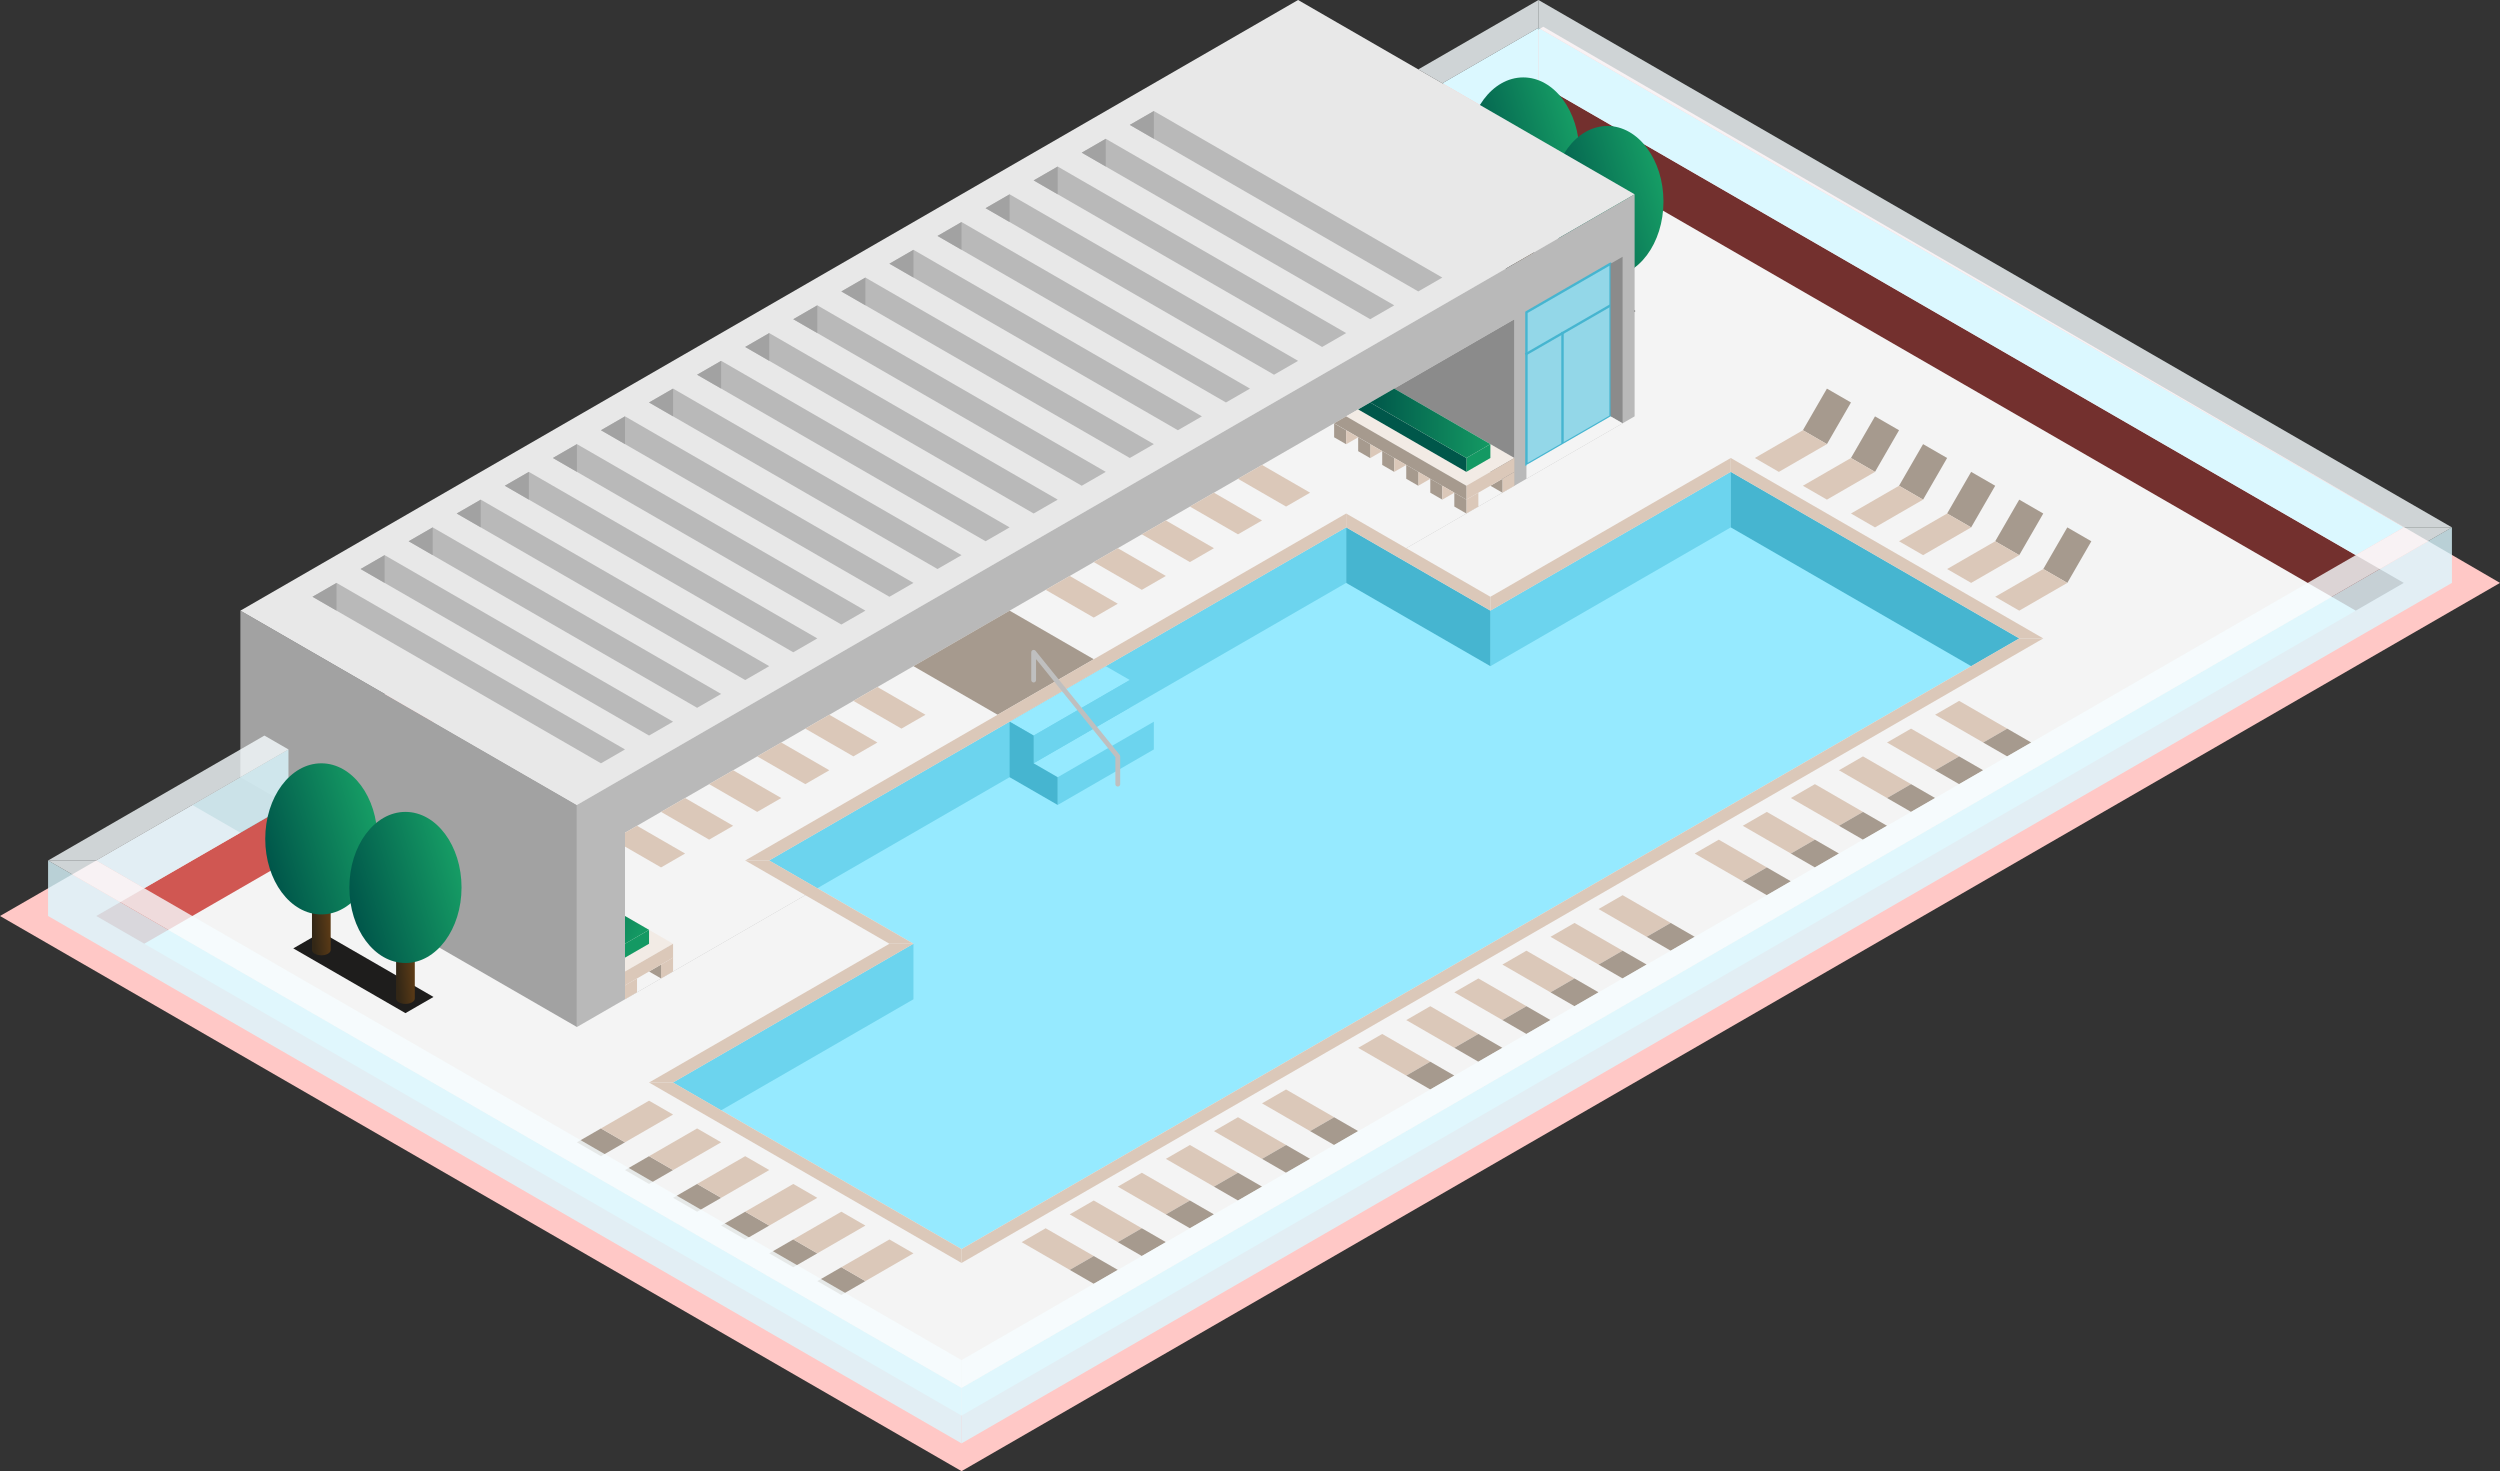 <svg id="Layer_1" data-name="Layer 1" xmlns="http://www.w3.org/2000/svg" xmlns:xlink="http://www.w3.org/1999/xlink" viewBox="0 0 260 152.998">
  <rect x="0" y="0" width="260" height="152.998" fill="#333333" stroke="none"/>
  <defs>
    <style>
      .top-light {
        fill: #ffc8c6;
      }

      .cls-1 {
        fill: #f4f4f4;
      }

      .exterior-L-prim {
        fill: #73302e;
      }

      .cls-2 {
        fill: #dbf8ff;
      }

      .cls-3 {
        opacity: 0.8;
      }

      .cls-4 {
        fill: #f6fdff;
      }

      .exterior-R-prim {
        fill: #d05752;
      }

      .cls-5 {
        fill: #1e1d1c;
      }

      .cls-6 {
        fill: url(#linear-gradient);
      }

      .cls-7 {
        fill: url(#linear-gradient-2);
      }

      .cls-8 {
        fill: url(#linear-gradient-3);
      }

      .cls-9 {
        fill: url(#linear-gradient-4);
      }

      .cls-10 {
        fill: #a2a2a2;
      }

      .cls-11 {
        fill: #e8e8e8;
      }

      .cls-12 {
        fill: #b9b9b9;
      }

      .cls-13 {
        fill: #8b8b8b;
      }

      .cls-14 {
        fill: #96eaff;
      }

      .cls-15 {
        fill: #6cd4ee;
      }

      .cls-16 {
        fill: #46b5d0;
      }

      .cls-17 {
        fill: #a69a8e;
      }

      .cls-18 {
        fill: #dbc8b9;
      }

      .cls-19 {
        fill: url(#linear-gradient-5);
      }

      .cls-20 {
        fill: url(#linear-gradient-6);
      }

      .cls-21 {
        fill: url(#linear-gradient-7);
      }

      .cls-22 {
        fill: url(#linear-gradient-8);
      }

      .cls-23, .cls-30 {
        fill: none;
      }

      .cls-23 {
        stroke: #bfbfbf;
        stroke-width: 0.5px;
      }

      .cls-23, .cls-29 {
        stroke-linecap: round;
        stroke-linejoin: round;
      }

      .cls-24 {
        fill: #f2ebe5;
      }

      .cls-25 {
        fill: #149963;
      }

      .cls-26 {
        fill: #00574a;
      }

      .cls-27 {
        fill: url(#linear-gradient-9);
      }

      .cls-28 {
        fill: url(#linear-gradient-10);
      }

      .cls-29 {
        fill: #93d7e8;
      }

      .cls-29, .cls-30 {
        stroke: #46b5d0;
        stroke-width: 0.25px;
      }

      .cls-30 {
        stroke-linecap: square;
        stroke-miterlimit: 3;
      }
    </style>
    <linearGradient id="linear-gradient" x1="-612.12" y1="671.901" x2="-611.145" y2="672.125" gradientTransform="matrix(1.944, 0, 0, -5.051, 1347.593, 3419.948)" gradientUnits="userSpaceOnUse">
      <stop offset="0" stop-color="#332716"/>
      <stop offset="1" stop-color="#603d16"/>
    </linearGradient>
    <linearGradient id="linear-gradient-2" x1="-533.643" y1="541.864" x2="-532.717" y2="542.236" gradientTransform="matrix(11.666, 0, 0, -15.716, 6378.469, 8534.507)" gradientUnits="userSpaceOnUse">
      <stop offset="0" stop-color="#00564a"/>
      <stop offset="1" stop-color="#169d65"/>
    </linearGradient>
    <linearGradient id="linear-gradient-3" x1="-612.12" y1="671.901" x2="-611.145" y2="672.125" gradientTransform="matrix(1.944, 0, 0, -5.051, 1356.342, 3424.999)" xlink:href="#linear-gradient"/>
    <linearGradient id="linear-gradient-4" x1="-533.643" y1="541.864" x2="-532.717" y2="542.236" gradientTransform="matrix(11.666, 0, 0, -15.716, 6387.219, 8539.558)" xlink:href="#linear-gradient-2"/>
    <linearGradient id="linear-gradient-5" x1="-612.12" y1="671.901" x2="-611.145" y2="672.125" gradientTransform="matrix(1.944, 0, 0, -5.051, 1222.593, 3491.281)" xlink:href="#linear-gradient"/>
    <linearGradient id="linear-gradient-6" x1="-533.643" y1="541.864" x2="-532.717" y2="542.236" gradientTransform="matrix(11.666, 0, 0, -15.716, 6253.469, 8605.84)" xlink:href="#linear-gradient-2"/>
    <linearGradient id="linear-gradient-7" x1="-612.12" y1="671.901" x2="-611.145" y2="672.125" gradientTransform="matrix(1.944, 0, 0, -5.051, 1231.342, 3496.333)" xlink:href="#linear-gradient"/>
    <linearGradient id="linear-gradient-8" x1="-533.643" y1="541.864" x2="-532.717" y2="542.236" gradientTransform="matrix(11.666, 0, 0, -15.716, 6262.219, 8610.892)" xlink:href="#linear-gradient-2"/>
    <linearGradient id="linear-gradient-9" x1="-532.64" y1="614.526" x2="-531.64" y2="614.526" gradientTransform="matrix(12.5, 0, 0, -7.217, 6800.5, 4478.997)" gradientUnits="userSpaceOnUse">
      <stop offset="0" stop-color="#00574a"/>
      <stop offset="0.983" stop-color="#149963"/>
    </linearGradient>
    <linearGradient id="linear-gradient-10" x1="-594.142" y1="817.069" x2="-590.58" y2="815.262" gradientTransform="matrix(2.5, 0, 0, -2.887, 1543, 2451.021)" xlink:href="#linear-gradient-9"/>
  </defs>
  <title>Artboard 4</title>
  <g id="root" data-name="Pool Roof">
    <path id="Path" class="top-light" d="M0,95.263l100,57.735L260,60.622,160.5,2.783Z"/>
    <path id="Path-2" data-name="Path" class="cls-1" d="M100,147.224,250,60.622,160,8.66,10,95.263Z"/>
    <path id="Path-3" data-name="Path" class="exterior-L-prim" d="M245,63.508,160,14.434V8.66l90,51.962Z"/>
    <path id="Path-4" data-name="Path" class="cls-2" d="M245,57.735l5-2.887L160,2.887V8.66Z"/>
    <g class="cls-3">
      <path id="Path-5" data-name="Path" class="cls-4" d="M255,54.848,160,0V2.887l90,51.962Z"/>
    </g>
    <path id="Path-6" data-name="Path" class="cls-2" d="M155,11.547,160,8.66V2.887L150,8.66Z"/>
    <g class="cls-3">
      <path id="Path-7" data-name="Path" class="cls-4" d="M160,0,147.5,7.217,150,8.66l10-5.774Z"/>
    </g>
    <path id="Path-8" data-name="Path" class="exterior-R-prim" d="M160,8.66v5.774l-5-2.887Z"/>
    <g id="Group">
      <path id="Path-9" data-name="Path" class="cls-5" d="M155.501,27.297l11.666,6.735,2.917-1.684-11.666-6.735Z"/>
      <g id="Group-2" data-name="Group">
        <g id="Group-3" data-name="Group">
          <path id="Compound_Shape" data-name="Compound Shape" class="cls-6" d="M159.39,27.46h0c0,.31-.436.561-.972.561s-.972-.252-.972-.561h0V22.97H159.39v4.49Z"/>
          <ellipse id="Ellipse" class="cls-7" cx="158.418" cy="15.909" rx="5.833" ry="7.858"/>
        </g>
        <g id="Group-4" data-name="Group">
          <path id="Compound_Shape-2" data-name="Compound Shape" class="cls-8" d="M168.139,32.511h0c0,.31-.436.561-.972.561s-.972-.252-.972-.561h0v-4.49h1.944v4.49Z"/>
          <ellipse id="Ellipse-2" data-name="Ellipse" class="cls-9" cx="167.167" cy="20.961" rx="5.833" ry="7.858"/>
        </g>
      </g>
    </g>
    <path id="Path-10" data-name="Path" class="cls-10" d="M25,86.603,60,106.81V83.716L25,63.508Z"/>
    <path id="Path-11" data-name="Path" class="cls-11" d="M135,0l35,20.207L60,83.716,25,63.508Z"/>
    <path id="Path-12" data-name="Path" class="cls-12" d="M60,106.81,170,43.301V20.207L60,83.716Z"/>
    <path id="Path-13" data-name="Path" class="cls-1" d="M157.5,50.518,65,103.923v-17.32l92.5-53.405Z"/>
    <path id="Path-14" data-name="Path" class="cls-13" d="M142.5,41.858l15-8.66v17.32Z"/>
    <path id="Path-15" data-name="Path" class="cls-14" d="M80,89.489l15,8.66L70,112.583l30,17.32L210,66.395,180,49.075,155,63.508l-15-8.66Z"/>
    <path id="Path-16" data-name="Path" class="cls-15" d="M180,49.075v5.774L155,69.282V63.508Z"/>
    <path id="Path-17" data-name="Path" class="cls-16" d="M140,54.848v5.774l15,8.66V63.508Z"/>
    <path id="Path-18" data-name="Path" class="cls-15" d="M85,92.376l55-31.754V54.848L80,89.489Z"/>
    <path id="Path-19" data-name="Path" class="cls-15" d="M95,98.15v5.774L75,115.47l-5-2.887Z"/>
    <path id="Path-20" data-name="Path" class="cls-16" d="M180,54.848V49.075l30,17.32-5,2.887Z"/>
    <path id="Path-21" data-name="Path" class="exterior-R-prim" d="M30,89.489V83.716L10,95.263,15,98.15Z"/>
    <g id="Group-5" data-name="Group">
      <path id="Path-22" data-name="Path" class="cls-17" d="M190,46.188l-2.5-1.443,2.5-4.33,2.5,1.443Z"/>
      <path id="Path-23" data-name="Path" class="cls-18" d="M185,49.075l5-2.887-2.5-1.443-5,2.887Z"/>
    </g>
    <g id="Group-6" data-name="Group">
      <path id="Path-24" data-name="Path" class="cls-17" d="M67.5,123.13,65,121.687l2.5-1.443,2.5,1.443Z"/>
      <path id="Path-25" data-name="Path" class="cls-18" d="M72.5,117.357l-5,2.887,2.5,1.443L75,118.8Z"/>
    </g>
    <g id="Group-7" data-name="Group">
      <path id="Path-26" data-name="Path" class="cls-17" d="M82.5,131.791,80,130.347l2.5-1.443,2.5,1.443Z"/>
      <path id="Path-27" data-name="Path" class="cls-18" d="M87.5,126.017l-5,2.887,2.5,1.443,5-2.887Z"/>
    </g>
    <g id="Group-8" data-name="Group">
      <path id="Path-28" data-name="Path" class="cls-17" d="M72.5,126.017,70,124.574l2.5-1.443,2.5,1.443Z"/>
      <path id="Path-29" data-name="Path" class="cls-18" d="M77.5,120.243l-5,2.887,2.5,1.443,5-2.887Z"/>
    </g>
    <g id="Group-9" data-name="Group">
      <path id="Path-30" data-name="Path" class="cls-17" d="M87.5,134.677,85,133.234l2.5-1.443,2.5,1.443Z"/>
      <path id="Path-31" data-name="Path" class="cls-18" d="M92.5,128.904l-5,2.887,2.5,1.443,5-2.887Z"/>
    </g>
    <g id="Group-10" data-name="Group">
      <path id="Path-32" data-name="Path" class="cls-17" d="M62.5,117.357,65,118.8l-2.5,1.443L60,118.8Z"/>
      <path id="Path-33" data-name="Path" class="cls-18" d="M70,115.913,65,118.8l-2.5-1.443,5-2.887Z"/>
    </g>
    <g id="Group-11" data-name="Group">
      <path id="Path-34" data-name="Path" class="cls-17" d="M77.5,126.017,80,127.46l-2.5,1.443L75,127.46Z"/>
      <path id="Path-35" data-name="Path" class="cls-18" d="M85,124.574,80,127.46l-2.5-1.443,5-2.887Z"/>
    </g>
    <g id="Group-12" data-name="Group">
      <path id="Path-36" data-name="Path" class="cls-17" d="M205,54.848l-2.5-1.443,2.5-4.33,2.5,1.443Z"/>
      <path id="Path-37" data-name="Path" class="cls-18" d="M200,57.735l5-2.887-2.5-1.443-5,2.887Z"/>
    </g>
    <g id="Group-13" data-name="Group">
      <path id="Path-38" data-name="Path" class="cls-17" d="M195,49.075l-2.5-1.443,2.5-4.33,2.5,1.443Z"/>
      <path id="Path-39" data-name="Path" class="cls-18" d="M190,51.962l5-2.887-2.5-1.443-5,2.887Z"/>
    </g>
    <g id="Group-14" data-name="Group">
      <path id="Path-40" data-name="Path" class="cls-17" d="M210,57.735l-2.5-1.443,2.5-4.33,2.5,1.443Z"/>
      <path id="Path-41" data-name="Path" class="cls-18" d="M205,60.622l5-2.887-2.5-1.443-5,2.887Z"/>
    </g>
    <g id="Group-15" data-name="Group">
      <path id="Path-42" data-name="Path" class="cls-17" d="M200,51.962l-2.5-1.443,2.5-4.33,2.5,1.443Z"/>
      <path id="Path-43" data-name="Path" class="cls-18" d="M195,54.848l5-2.887-2.5-1.443-5,2.887Z"/>
    </g>
    <g id="Group-16" data-name="Group">
      <path id="Path-44" data-name="Path" class="cls-17" d="M215,60.622l-2.5-1.443,2.5-4.33,2.5,1.443Z"/>
      <path id="Path-45" data-name="Path" class="cls-18" d="M210,63.508l5-2.887-2.5-1.443-5,2.887Z"/>
    </g>
    <path id="Path-46" data-name="Path" class="cls-14" d="M105,75.055l2.5,1.443,10-5.774L115,69.282Z"/>
    <path id="Path-47" data-name="Path" class="cls-14" d="M107.5,79.386,110,80.829l10-5.774-2.5-1.443Z"/>
    <path id="Path-48" data-name="Path" class="cls-15" d="M107.5,79.386V76.499l10-5.774v2.887Z"/>
    <path id="Path-49" data-name="Path" class="cls-15" d="M110,80.829v2.887l10-5.774V75.055Z"/>
    <path id="Path-50" data-name="Path" class="cls-16" d="M105,80.829l5,2.887V80.829l-2.5-1.443V76.499L105,75.055Z"/>
    <path id="Path-51" data-name="Path" class="cls-13" d="M25,86.603l5-2.887L25,80.829l-5,2.887Z"/>
    <g id="Group-17" data-name="Group">
      <g id="Group-18" data-name="Group">
        <path id="Path-52" data-name="Path" class="cls-18" d="M106.25,129.182l5,2.887,2.5-1.443-5-2.887Z"/>
        <path id="Path-53" data-name="Path" class="cls-17" d="M113.75,133.512l2.5-1.443-2.5-1.443-2.5,1.443Z"/>
      </g>
      <g id="Group-19" data-name="Group">
        <path id="Path-54" data-name="Path" class="cls-18" d="M121.25,120.522l5,2.887,2.5-1.443-5-2.887Z"/>
        <path id="Path-55" data-name="Path" class="cls-17" d="M128.75,124.852l2.5-1.443-2.5-1.443-2.5,1.443Z"/>
      </g>
      <g id="Group-20" data-name="Group">
        <g id="Group-21" data-name="Group">
          <path id="Path-56" data-name="Path" class="cls-18" d="M111.25,126.295l5,2.887,2.5-1.443-5-2.887Z"/>
          <path id="Path-57" data-name="Path" class="cls-17" d="M118.75,130.625l2.5-1.443-2.5-1.443-2.5,1.443Z"/>
        </g>
      </g>
      <g id="Group-22" data-name="Group">
        <g id="Group-23" data-name="Group">
          <path id="Path-58" data-name="Path" class="cls-18" d="M126.25,117.635l5,2.887,2.5-1.443-5-2.887Z"/>
          <path id="Path-59" data-name="Path" class="cls-17" d="M133.75,121.965l2.5-1.443-2.5-1.443-2.5,1.443Z"/>
        </g>
      </g>
      <g id="Group-24" data-name="Group">
        <g id="Group-25" data-name="Group">
          <path id="Path-60" data-name="Path" class="cls-18" d="M116.25,123.409l5,2.887,2.5-1.443-5-2.887Z"/>
          <path id="Path-61" data-name="Path" class="cls-17" d="M123.75,127.739l2.5-1.443-2.5-1.443-2.5,1.443Z"/>
        </g>
      </g>
      <g id="Group-26" data-name="Group">
        <g id="Group-27" data-name="Group">
          <path id="Path-62" data-name="Path" class="cls-18" d="M131.25,114.748l5,2.887,2.5-1.443-5-2.887Z"/>
          <path id="Path-63" data-name="Path" class="cls-17" d="M138.75,119.079l2.5-1.443-2.5-1.443-2.5,1.443Z"/>
        </g>
      </g>
    </g>
    <g id="Group-28" data-name="Group">
      <g id="Group-29" data-name="Group">
        <path id="Path-64" data-name="Path" class="cls-18" d="M96.25,74.334l-5-2.887L88.75,72.89l5,2.887Z"/>
      </g>
      <g id="Group-30" data-name="Group">
        <path id="Path-65" data-name="Path" class="cls-18" d="M81.25,82.994l-5-2.887-2.5,1.443,5,2.887Z"/>
      </g>
      <g id="Group-31" data-name="Group">
        <g id="Group-32" data-name="Group">
          <path id="Path-66" data-name="Path" class="cls-18" d="M91.25,77.221l-5-2.887-2.5,1.443,5,2.887Z"/>
        </g>
      </g>
      <g id="Group-33" data-name="Group">
        <g id="Group-34" data-name="Group">
          <path id="Path-67" data-name="Path" class="cls-18" d="M76.25,85.881l-5-2.887-2.5,1.443,5,2.887Z"/>
        </g>
      </g>
      <g id="Group-35" data-name="Group">
        <g id="Group-36" data-name="Group">
          <path id="Path-68" data-name="Path" class="cls-18" d="M86.25,80.107l-5-2.887-2.5,1.443,5,2.887Z"/>
        </g>
      </g>
      <g id="Group-37" data-name="Group">
        <g id="Group-38" data-name="Group">
          <path id="Path-69" data-name="Path" class="cls-18" d="M71.25,88.768l-5-2.887L65,86.603v1.443l3.75,2.165Z"/>
        </g>
      </g>
    </g>
    <g id="Group-39" data-name="Group">
      <g id="Group-40" data-name="Group">
        <path id="Path-70" data-name="Path" class="cls-18" d="M126.25,57.013l-5-2.887-2.5,1.443,5,2.887Z"/>
      </g>
      <g id="Group-41" data-name="Group">
        <g id="Group-42" data-name="Group">
          <path id="Path-71" data-name="Path" class="cls-18" d="M136.25,51.24l-5-2.887-2.5,1.443,5,2.887Z"/>
        </g>
      </g>
      <g id="Group-43" data-name="Group">
        <g id="Group-44" data-name="Group">
          <path id="Path-72" data-name="Path" class="cls-18" d="M121.25,59.9l-5-2.887-2.5,1.443,5,2.887Z"/>
        </g>
      </g>
      <g id="Group-45" data-name="Group">
        <g id="Group-46" data-name="Group">
          <path id="Path-73" data-name="Path" class="cls-18" d="M131.25,54.127l-5-2.887-2.5,1.443,5,2.887Z"/>
        </g>
      </g>
      <g id="Group-47" data-name="Group">
        <g id="Group-48" data-name="Group">
          <path id="Path-74" data-name="Path" class="cls-18" d="M116.25,62.787l-5-2.887-2.5,1.443,5,2.887Z"/>
        </g>
      </g>
    </g>
    <g id="Group-49" data-name="Group">
      <g id="Group-50" data-name="Group">
        <path id="Path-75" data-name="Path" class="cls-18" d="M166.25,94.541l5,2.887,2.5-1.443-5-2.887Z"/>
        <path id="Path-76" data-name="Path" class="cls-17" d="M173.75,98.871l2.5-1.443-2.5-1.443-2.5,1.443Z"/>
      </g>
      <g id="Group-51" data-name="Group">
        <path id="Path-77" data-name="Path" class="cls-18" d="M151.25,103.201l5,2.887,2.5-1.443-5-2.887Z"/>
        <path id="Path-78" data-name="Path" class="cls-17" d="M158.75,107.531l2.5-1.443-2.5-1.443-2.5,1.443Z"/>
      </g>
      <g id="Group-52" data-name="Group">
        <g id="Group-53" data-name="Group">
          <path id="Path-79" data-name="Path" class="cls-18" d="M141.25,108.975l5,2.887,2.5-1.443-5-2.887Z"/>
          <path id="Path-80" data-name="Path" class="cls-17" d="M148.75,113.305l2.5-1.443-2.5-1.443-2.5,1.443Z"/>
        </g>
      </g>
      <g id="Group-54" data-name="Group">
        <g id="Group-55" data-name="Group">
          <path id="Path-81" data-name="Path" class="cls-18" d="M156.25,100.315l5,2.887,2.5-1.443-5-2.887Z"/>
          <path id="Path-82" data-name="Path" class="cls-17" d="M163.75,104.645l2.5-1.443-2.5-1.443-2.5,1.443Z"/>
        </g>
      </g>
      <g id="Group-56" data-name="Group">
        <g id="Group-57" data-name="Group">
          <path id="Path-83" data-name="Path" class="cls-18" d="M146.25,106.088l5,2.887,2.5-1.443-5-2.887Z"/>
          <path id="Path-84" data-name="Path" class="cls-17" d="M153.75,110.418l2.5-1.443-2.5-1.443-2.5,1.443Z"/>
        </g>
      </g>
      <g id="Group-58" data-name="Group">
        <g id="Group-59" data-name="Group">
          <path id="Path-85" data-name="Path" class="cls-18" d="M161.25,97.428l5,2.887,2.5-1.443-5-2.887Z"/>
          <path id="Path-86" data-name="Path" class="cls-17" d="M168.75,101.758l2.5-1.443-2.5-1.443-2.5,1.443Z"/>
        </g>
      </g>
    </g>
    <g id="Group-60" data-name="Group">
      <g id="Group-61" data-name="Group">
        <path id="Path-87" data-name="Path" class="cls-18" d="M196.25,77.221l5,2.887,2.5-1.443-5-2.887Z"/>
        <path id="Path-88" data-name="Path" class="cls-17" d="M203.75,81.551l2.5-1.443-2.5-1.443-2.5,1.443Z"/>
      </g>
      <g id="Group-62" data-name="Group">
        <path id="Path-89" data-name="Path" class="cls-18" d="M181.25,85.881l5,2.887,2.5-1.443-5-2.887Z"/>
        <path id="Path-90" data-name="Path" class="cls-17" d="M188.75,90.211l2.5-1.443-2.5-1.443-2.5,1.443Z"/>
      </g>
      <g id="Group-63" data-name="Group">
        <g id="Group-64" data-name="Group">
          <path id="Path-91" data-name="Path" class="cls-18" d="M201.25,74.334l5,2.887,2.5-1.443-5-2.887Z"/>
          <path id="Path-92" data-name="Path" class="cls-17" d="M208.75,78.664l2.5-1.443-2.5-1.443-2.5,1.443Z"/>
        </g>
      </g>
      <g id="Group-65" data-name="Group">
        <g id="Group-66" data-name="Group">
          <path id="Path-93" data-name="Path" class="cls-18" d="M186.25,82.994l5,2.887,2.5-1.443-5-2.887Z"/>
          <path id="Path-94" data-name="Path" class="cls-17" d="M193.75,87.324l2.5-1.443-2.5-1.443-2.5,1.443Z"/>
        </g>
      </g>
      <g id="Group-67" data-name="Group">
        <g id="Group-68" data-name="Group">
          <path id="Path-95" data-name="Path" class="cls-18" d="M176.25,88.768l5,2.887,2.5-1.443-5-2.887Z"/>
          <path id="Path-96" data-name="Path" class="cls-17" d="M183.75,93.098l2.5-1.443-2.5-1.443-2.5,1.443Z"/>
        </g>
      </g>
      <g id="Group-69" data-name="Group">
        <g id="Group-70" data-name="Group">
          <path id="Path-97" data-name="Path" class="cls-18" d="M191.25,80.107l5,2.887,2.5-1.443-5-2.887Z"/>
          <path id="Path-98" data-name="Path" class="cls-17" d="M198.75,84.437l2.5-1.443-2.5-1.443-2.5,1.443Z"/>
        </g>
      </g>
    </g>
    <g class="cls-3">
      <path id="Path-99" data-name="Path" class="cls-2" d="M100,150.111,255,60.622V54.848L100,144.338Z"/>
    </g>
    <g class="cls-3">
      <path id="Path-100" data-name="Path" class="cls-4" d="M250,54.848h5L100,144.338v-2.887Z"/>
    </g>
    <g class="cls-3">
      <path id="Path-101" data-name="Path" class="cls-2" d="M5,95.263V89.489l95,54.848v5.774Z"/>
    </g>
    <path id="Path-102" data-name="Path" class="cls-17" d="M103.75,74.334,95,69.282l10-5.774,8.75,5.052Z"/>
    <g class="cls-3">
      <path id="Path-103" data-name="Path" class="cls-4" d="M100,141.451,10,89.489H5l95,54.848Z"/>
    </g>
    <g class="cls-3">
      <path id="Path-104" data-name="Path" class="cls-2" d="M30,83.716V77.942L10,89.489l5,2.887"/>
    </g>
    <g class="cls-3">
      <path id="Path-105" data-name="Path" class="cls-4" d="M5,89.489l22.5-12.99L30,77.942,10,89.489Z"/>
    </g>
    <g id="Group-71" data-name="Group">
      <path id="Path-106" data-name="Path" class="cls-5" d="M30.501,98.631l11.666,6.735,2.917-1.684L33.418,96.947Z"/>
      <g id="Group-72" data-name="Group">
        <g id="Group-73" data-name="Group">
          <path id="Compound_Shape-3" data-name="Compound Shape" class="cls-19" d="M34.39,98.793h0c0,.31-.436.561-.972.561s-.972-.252-.972-.561h0v-4.49H34.39v4.49Z"/>
          <ellipse id="Ellipse-3" data-name="Ellipse" class="cls-20" cx="33.418" cy="87.243" rx="5.833" ry="7.858"/>
        </g>
        <g id="Group-74" data-name="Group">
          <path id="Compound_Shape-4" data-name="Compound Shape" class="cls-21" d="M43.139,103.845h0c0,.31-.436.561-.972.561s-.972-.252-.972-.561h0v-4.49h1.944v4.49Z"/>
          <ellipse id="Ellipse-4" data-name="Ellipse" class="cls-22" cx="42.167" cy="92.295" rx="5.833" ry="7.858"/>
        </g>
      </g>
    </g>
    <g id="Group-75" data-name="Group">
      <path id="Path-107" data-name="Path" class="cls-18" d="M100,131.347v-1.443L210,66.395h2.5Z"/>
      <path id="Path-108" data-name="Path" class="cls-18" d="M70,112.583H67.5L100,131.347v-1.443Z"/>
      <path id="Path-109" data-name="Path" class="cls-18" d="M180,49.075V47.631l32.5,18.764H210Z"/>
      <path id="Path-110" data-name="Path" class="cls-18" d="M67.5,112.583,92.5,98.15H95L70,112.583Z"/>
      <path id="Path-111" data-name="Path" class="cls-18" d="M80,89.489H77.5l15,8.66H95Z"/>
      <path id="Path-112" data-name="Path" class="cls-18" d="M155,63.508V62.065l25-14.434v1.443Z"/>
      <path id="Path-113" data-name="Path" class="cls-18" d="M77.5,89.489,140,53.405v1.443L80,89.489Z"/>
      <path id="Path-114" data-name="Path" class="cls-18" d="M155,62.065l-15-8.66v1.443l15,8.66Z"/>
    </g>
    <path id="Path-115" data-name="Path" class="cls-23" d="M116.25,81.551V78.664L107.5,67.839v2.887"/>
    <g id="Group-76" data-name="Group">
      <path id="Path-116" data-name="Path" class="cls-18" d="M157.5,50.518V49.075l-1.25.722V51.24Z"/>
      <path id="Path-117" data-name="Path" class="cls-17" d="M156.25,49.796h0V51.24L155,50.518Z"/>
      <path id="Path-118" data-name="Path" class="cls-24" d="M152.5,50.518l5-2.887L145,40.414l-5,2.887Z"/>
      <path id="Path-119" data-name="Path" class="cls-18" d="M157.5,49.075V47.631l-5,2.887v1.443Z"/>
      <path id="Path-120" data-name="Path" class="cls-17" d="M140,43.301l-1.25.722,13.75,7.939V50.518Z"/>
      <path id="Path-121" data-name="Path" class="cls-18" d="M153.75,52.683V51.24l-1.25.722v1.443Z"/>
      <path id="Path-122" data-name="Path" class="cls-18" d="M148.75,49.796l-1.25-.722v1.443Z"/>
      <path id="Path-123" data-name="Path" class="cls-18" d="M143.75,46.922,142.5,46.2v1.443Z"/>
      <path id="Path-124" data-name="Path" class="cls-17" d="M148.75,51.24l1.25.722V50.518l-1.25-.722Z"/>
      <path id="Path-125" data-name="Path" class="cls-17" d="M143.75,48.353l1.25.722V47.631l-1.25-.722Z"/>
      <path id="Path-126" data-name="Path" class="cls-17" d="M138.75,45.479,140,46.2V44.757l-1.25-.722Z"/>
      <path id="Path-127" data-name="Path" class="cls-18" d="M151.25,51.24l-1.25.722V50.518Z"/>
      <path id="Path-128" data-name="Path" class="cls-18" d="M146.25,48.353l-1.25.722V47.631Z"/>
      <path id="Path-129" data-name="Path" class="cls-18" d="M141.25,45.479,140,46.2V44.757Z"/>
      <path id="Path-130" data-name="Path" class="cls-17" d="M152.5,53.405l-1.25-.722V51.24l1.25.722Z"/>
      <path id="Path-131" data-name="Path" class="cls-17" d="M147.5,50.518l-1.25-.722V48.353l1.25.722Z"/>
      <path id="Path-132" data-name="Path" class="cls-17" d="M142.5,47.644l-1.25-.722V45.479l1.25.722Z"/>
      <path id="Path-133" data-name="Path" class="cls-25" d="M152.5,49.075V47.631L155,46.188v1.443Z"/>
      <path id="Path-134" data-name="Path" class="cls-26" d="M141.25,42.58l1.25-.722,10,5.774v1.443Z"/>
      <path id="Path-135" data-name="Path" class="cls-27" d="M155,46.188l-10-5.774-2.5,1.443,10,5.774Z"/>
    </g>
    <g id="Group-77" data-name="Group">
      <path id="Path-136" data-name="Path" class="cls-18" d="M70,101.036V99.593l-1.25.722v1.443Z"/>
      <path id="Path-137" data-name="Path" class="cls-17" d="M68.75,100.315h0v1.443l-1.25-.722Z"/>
      <path id="Path-138" data-name="Path" class="cls-24" d="M65,101.036,70,98.15l-5-2.887v5.774Z"/>
      <path id="Path-139" data-name="Path" class="cls-18" d="M70,99.593V98.15l-5,2.887V102.48Z"/>
      <path id="Path-140" data-name="Path" class="cls-18" d="M66.25,103.201V101.758L65,102.48v1.443Z"/>
      <path id="Path-141" data-name="Path" class="cls-25" d="M65,99.593V98.15l2.5-1.443V98.15Z"/>
      <path id="Path-142" data-name="Path" class="cls-28" d="M67.5,96.706,65,95.263V98.15h0Z"/>
    </g>
    <g id="Group-78" data-name="Group">
      <path id="Path-143" data-name="Path" class="cls-12" d="M32.5,62.065l30,17.32L65,77.942,35,60.622Z"/>
      <path id="Path-144" data-name="Path" class="cls-10" d="M35,63.508V60.622l-2.5,1.443Z"/>
    </g>
    <g id="Group-79" data-name="Group">
      <path id="Path-145" data-name="Path" class="cls-12" d="M72.5,38.971l30,17.32,2.5-1.443-30-17.32Z"/>
      <path id="Path-146" data-name="Path" class="cls-10" d="M75,40.414V37.528l-2.5,1.443Z"/>
    </g>
    <g id="Group-80" data-name="Group">
      <path id="Path-147" data-name="Path" class="cls-12" d="M52.5,50.518l30,17.32L85,66.395,55,49.075Z"/>
      <path id="Path-148" data-name="Path" class="cls-10" d="M55,51.962V49.075l-2.5,1.443Z"/>
    </g>
    <g id="Group-81" data-name="Group">
      <path id="Path-149" data-name="Path" class="cls-12" d="M92.5,27.424l30,17.32,2.5-1.443L95,25.981Z"/>
      <path id="Path-150" data-name="Path" class="cls-10" d="M95,28.867V25.981l-2.5,1.443Z"/>
    </g>
    <g id="Group-82" data-name="Group">
      <path id="Path-151" data-name="Path" class="cls-12" d="M42.5,56.292l30,17.32L75,72.169,45,54.848Z"/>
      <path id="Path-152" data-name="Path" class="cls-10" d="M45,57.735V54.848l-2.5,1.443Z"/>
    </g>
    <g id="Group-83" data-name="Group">
      <path id="Path-153" data-name="Path" class="cls-12" d="M82.5,33.198l30,17.32,2.5-1.443L85,31.754Z"/>
      <path id="Path-154" data-name="Path" class="cls-10" d="M85,34.641V31.754l-2.5,1.443Z"/>
    </g>
    <g id="Group-84" data-name="Group">
      <path id="Path-155" data-name="Path" class="cls-12" d="M62.5,44.745l30,17.32L95,60.622,65,43.301Z"/>
      <path id="Path-156" data-name="Path" class="cls-10" d="M65,46.188V43.301l-2.5,1.443Z"/>
    </g>
    <g id="Group-85" data-name="Group">
      <path id="Path-157" data-name="Path" class="cls-12" d="M102.5,21.651l30,17.32,2.5-1.443L105,20.207Z"/>
      <path id="Path-158" data-name="Path" class="cls-10" d="M105,23.094V20.207l-2.5,1.443Z"/>
    </g>
    <g id="Group-86" data-name="Group">
      <path id="Path-159" data-name="Path" class="cls-12" d="M107.5,18.764l30,17.32L140,34.641l-30-17.32Z"/>
      <path id="Path-160" data-name="Path" class="cls-10" d="M110,20.207V17.32l-2.5,1.443Z"/>
    </g>
    <g id="Group-87" data-name="Group">
      <path id="Path-161" data-name="Path" class="cls-12" d="M117.5,12.99l30,17.32,2.5-1.443-30-17.32Z"/>
      <path id="Path-162" data-name="Path" class="cls-10" d="M120,14.434V11.547L117.5,12.99Z"/>
    </g>
    <g id="Group-88" data-name="Group">
      <path id="Path-163" data-name="Path" class="cls-12" d="M112.5,15.877l30,17.32,2.5-1.443L115,14.434Z"/>
      <path id="Path-164" data-name="Path" class="cls-10" d="M115,17.32V14.434l-2.5,1.443Z"/>
    </g>
    <g id="Group-89" data-name="Group">
      <path id="Path-165" data-name="Path" class="cls-12" d="M37.5,59.178l30,17.32L70,75.055,40,57.735Z"/>
      <path id="Path-166" data-name="Path" class="cls-10" d="M40,60.622V57.735l-2.5,1.443Z"/>
    </g>
    <g id="Group-90" data-name="Group">
      <path id="Path-167" data-name="Path" class="cls-12" d="M77.5,36.084l30,17.32,2.5-1.443L80,34.641Z"/>
      <path id="Path-168" data-name="Path" class="cls-10" d="M80,37.528V34.641l-2.5,1.443Z"/>
    </g>
    <g id="Group-91" data-name="Group">
      <path id="Path-169" data-name="Path" class="cls-12" d="M57.5,47.631l30,17.32L90,63.508,60,46.188Z"/>
      <path id="Path-170" data-name="Path" class="cls-10" d="M60,49.075V46.188l-2.5,1.443Z"/>
    </g>
    <g id="Group-92" data-name="Group">
      <path id="Path-171" data-name="Path" class="cls-12" d="M97.5,24.537l30,17.32,2.5-1.443-30-17.32Z"/>
      <path id="Path-172" data-name="Path" class="cls-10" d="M100,25.981V23.094l-2.5,1.443Z"/>
    </g>
    <g id="Group-93" data-name="Group">
      <path id="Path-173" data-name="Path" class="cls-12" d="M47.5,53.405l30,17.32L80,69.282l-30-17.32Z"/>
      <path id="Path-174" data-name="Path" class="cls-10" d="M50,54.848V51.962l-2.5,1.443Z"/>
    </g>
    <g id="Group-94" data-name="Group">
      <path id="Path-175" data-name="Path" class="cls-12" d="M87.5,30.311l30,17.32L120,46.188,90,28.867Z"/>
      <path id="Path-176" data-name="Path" class="cls-10" d="M90,31.754V28.867l-2.5,1.443Z"/>
    </g>
    <g id="Group-95" data-name="Group">
      <path id="Path-177" data-name="Path" class="cls-12" d="M67.5,41.858l30,17.32L100,57.735,70,40.414Z"/>
      <path id="Path-178" data-name="Path" class="cls-10" d="M70,43.301V40.414l-2.5,1.443Z"/>
    </g>
    <path id="Path-179" data-name="Path" class="cls-29" d="M158.75,48.353V32.476l8.75-5.052V43.301Z"/>
    <line id="Path-180" data-name="Path" class="cls-30" x1="158.75" y1="36.806" x2="167.5" y2="31.754"/>
    <line id="Path-181" data-name="Path" class="cls-30" x1="162.5" y1="46.188" x2="162.5" y2="34.641"/>
    <path id="Path-182" data-name="Path" class="cls-13" d="M168.75,26.702V44.023l-1.25-.722V27.424Z"/>
    <path id="Path-183" data-name="Path" class="cls-1" d="M158.75,49.796V48.353l8.75-5.052,1.25.722Z"/>
  </g>
</svg>
